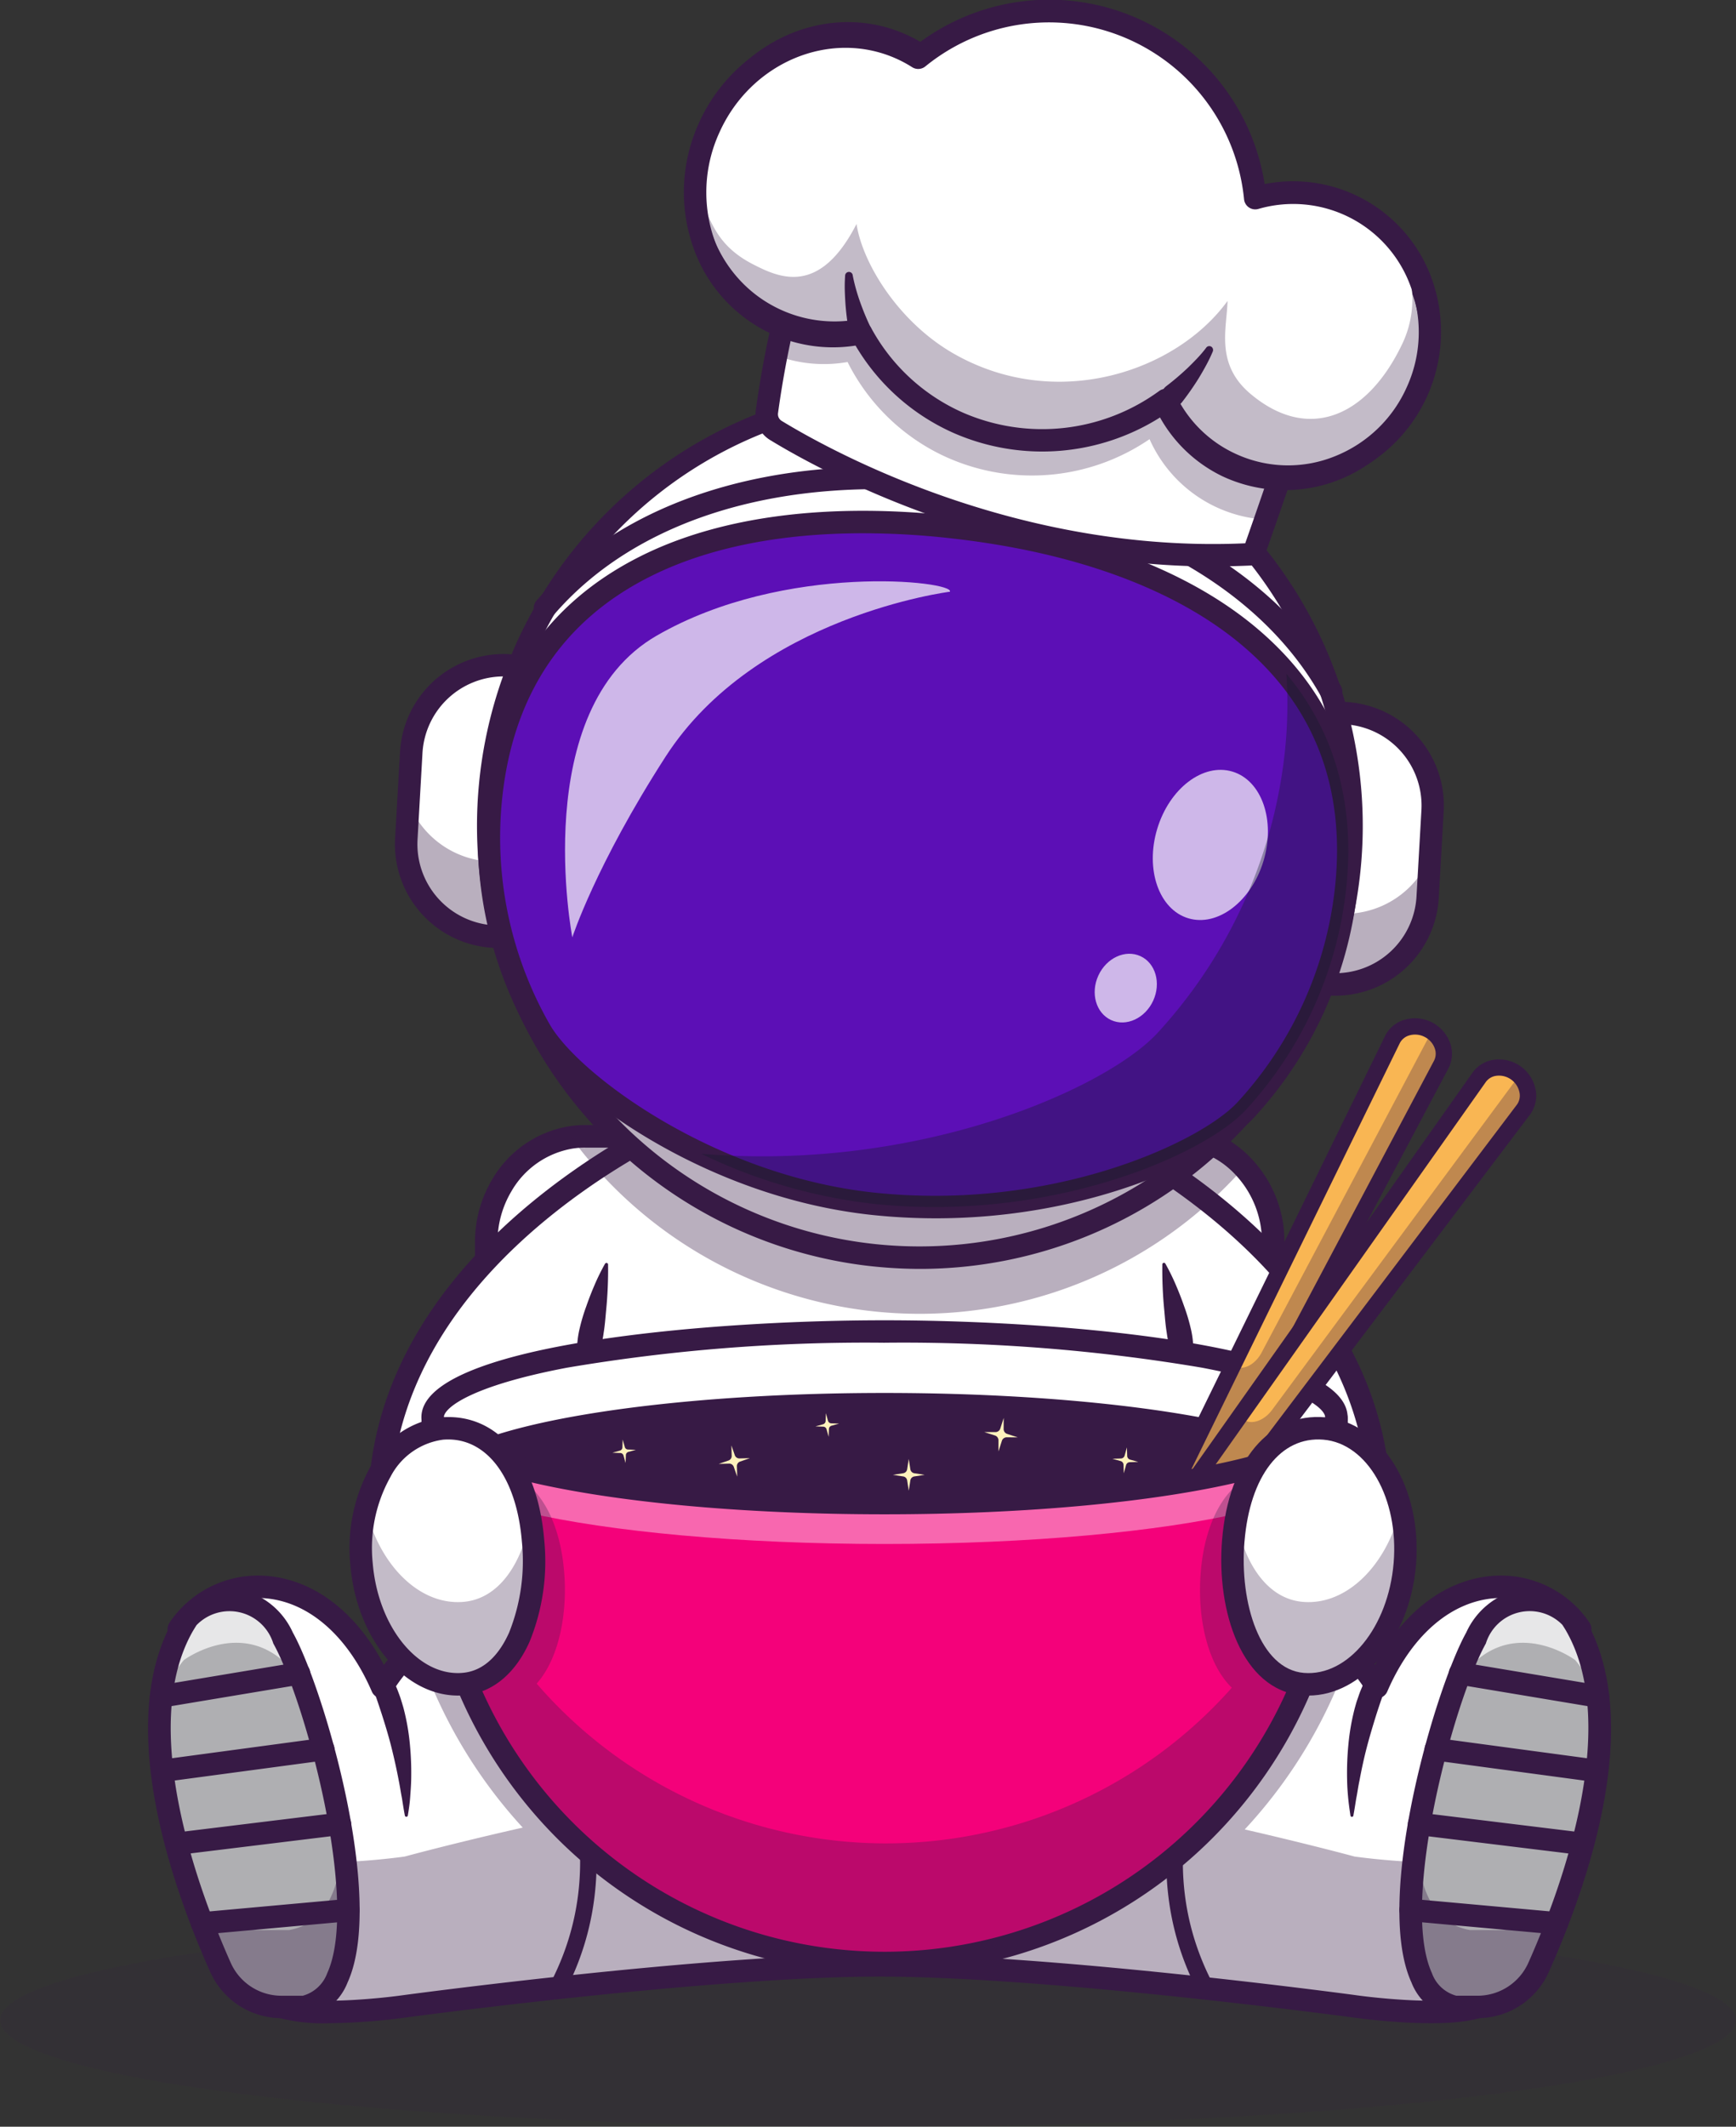 <svg xmlns="http://www.w3.org/2000/svg" width="130.922" height="160.332" viewBox="0 0 130.922 160.332">
  <rect x="0" y="0" width="130.922" height="160.332" fill="#333333" stroke="none"/>
  <g id="astraunet_2" data-name="astraunet 2" transform="translate(-750.6 -534.865)">
    <g id="Group_184" data-name="Group 184" transform="translate(750.6 679.144)" opacity="0.11">
      <ellipse id="Ellipse_19" data-name="Ellipse 19" cx="65.461" cy="8.027" rx="65.461" ry="8.027" transform="translate(0)" fill="#371a45"/>
    </g>
    <g id="Group_287" data-name="Group 287" transform="translate(761.763 534.865)">
      <g id="Group_185" data-name="Group 185" transform="translate(24.663 84.817)">
        <path id="Path_293" data-name="Path 293" d="M1509.947,2177.79v25.154a8.353,8.353,0,0,1-.671,3.291,7.479,7.479,0,0,1-6.785,4.694h-44.435a7.315,7.315,0,0,1-6.12-3.442,8.353,8.353,0,0,1-1.336-4.548v-25.154a8.317,8.317,0,0,1,1.158-4.254,7.47,7.47,0,0,1,5.229-3.646,7.219,7.219,0,0,1,1.069-.084h44.435a7.008,7.008,0,0,1,1.053.079,7.3,7.3,0,0,1,4.2,2.253A8.271,8.271,0,0,1,1509.947,2177.79Z" transform="translate(-1449.751 -2168.957)" fill="#fff"/>
        <path id="Path_294" data-name="Path 294" d="M1487.14,2196.516H1442.7a8.194,8.194,0,0,1-6.832-3.825,9.154,9.154,0,0,1-1.472-5.009v-25.155a9.191,9.191,0,0,1,1.273-4.684,8.269,8.269,0,0,1,5.826-4.05,7.581,7.581,0,0,1,1.2-.094h44.441a7.928,7.928,0,0,1,5.873,2.6,9.061,9.061,0,0,1,2.431,6.229v25.154a9.106,9.106,0,0,1-.739,3.626A8.323,8.323,0,0,1,1487.14,2196.516ZM1442.7,2155.4a6.13,6.13,0,0,0-.938.073,6.6,6.6,0,0,0-4.632,3.243,7.483,7.483,0,0,0-1.037,3.825v25.154a7.471,7.471,0,0,0,1.2,4.087,6.493,6.493,0,0,0,5.412,3.055h44.43a6.639,6.639,0,0,0,6.01-4.181,7.494,7.494,0,0,0,.6-2.96v-25.154a7.375,7.375,0,0,0-1.975-5.072,6.392,6.392,0,0,0-3.709-2,6.109,6.109,0,0,0-.927-.068H1442.7Z" transform="translate(-1434.4 -2153.7)" fill="#371a45"/>
      </g>
      <g id="Group_214" data-name="Group 214" transform="translate(0 118.78)">
        <g id="Group_186" data-name="Group 186" transform="translate(2.323 0.843)">
          <path id="Path_295" data-name="Path 295" d="M1113.694,2821.212s-5.842,27.874-7.749,28.492c-2.724.885-9.279-.047-9.279-.047s-13.759-1.865-26-2.693c-3.521-.241-6.916-.393-9.819-.393-2.74,0-5.915.136-9.221.351-12.391.812-26.6,2.735-26.6,2.735s-6.555.933-9.279.047c-1.907-.618-7.749-28.492-7.749-28.492,3.474-5.025,11.506-4.5,15.336,4.375a14.382,14.382,0,0,1,2.609-3.1,13,13,0,0,1,4.254-2.525,14.166,14.166,0,0,1,1.373-.424c6.324-1.656,12.093,1.153,16.153,4.218.372.278.723.561,1.064.838.031.031.068.052.1.084.267.22.529.445.776.666a17.33,17.33,0,0,0,4.045,2.651c.21.094.419.189.634.278a16.766,16.766,0,0,0,6.5,1.32,16.951,16.951,0,0,0,11.181-4.249c3.432-3.018,8.739-6.5,14.812-6.287a15.147,15.147,0,0,1,4.663.906,13,13,0,0,1,4.826,3.065,14.886,14.886,0,0,1,2.038,2.562C1102.188,2816.717,1110.215,2816.182,1113.694,2821.212Z" transform="translate(-1008 -2818.022)" fill="#fff"/>
        </g>
        <g id="Group_187" data-name="Group 187" transform="translate(46.313 29.664)" opacity="0.35">
          <path id="Path_296" data-name="Path 296" d="M1848.5,3368.1c-.3.016-.6.037-.9.058C1847.9,3368.137,1848.2,3368.121,1848.5,3368.1Z" transform="translate(-1847.6 -3368.1)" fill="#371a45"/>
        </g>
        <g id="Group_188" data-name="Group 188" transform="translate(47.853 29.554)" opacity="0.35">
          <path id="Path_297" data-name="Path 297" d="M1878.331,3366c-.44.021-.885.047-1.331.068C1877.445,3366.047,1877.891,3366.026,1878.331,3366Z" transform="translate(-1877 -3366)" fill="#371a45"/>
        </g>
        <g id="Group_189" data-name="Group 189" transform="translate(47.209 29.627)" opacity="0.35">
          <path id="Path_298" data-name="Path 298" d="M1865.344,3367.4c-.215.011-.43.026-.644.037C1864.915,3367.426,1865.13,3367.411,1865.344,3367.4Z" transform="translate(-1864.7 -3367.4)" fill="#371a45"/>
        </g>
        <g id="Group_190" data-name="Group 190" transform="translate(2.323 1.859)" opacity="0.35">
          <path id="Path_299" data-name="Path 299" d="M1113.694,2839.589s-5.842,27.874-7.744,28.492c-2.725.891-9.284-.042-9.284-.042s-16.735-2.264-29.718-2.913c-.078-.005-.162-.011-.241-.011-2.08-.1-4.06-.162-5.858-.162-.608,0-1.242.005-1.891.021-.435.005-.875.021-1.325.031-.9.026-1.823.068-2.766.11s-1.9.1-2.871.163c-.12.01-.241.016-.367.021-12.391.812-26.6,2.735-26.6,2.735s-6.555.933-9.279.042c-1.9-.618-7.749-28.492-7.749-28.492a7.488,7.488,0,0,1,2.049-2.017c1.87,8.168,4.532,18.841,5.7,19.223,2.724.885,9.279-.047,9.279-.047s3.667-1,8.907-2.185a37.033,37.033,0,0,1-7.985-13.7,13.005,13.005,0,0,1,4.254-2.525,14.224,14.224,0,0,1,1.373-.424c6.324-1.656,12.092,1.153,16.153,4.218.372.278.723.561,1.064.838.031.031.068.052.1.084.267.22.529.445.775.665a17.326,17.326,0,0,0,4.045,2.651c.21.094.419.188.634.277a16.767,16.767,0,0,0,6.5,1.321,16.952,16.952,0,0,0,11.181-4.249c3.432-3.018,8.739-6.5,14.812-6.287a15.147,15.147,0,0,1,4.663.906,13.007,13.007,0,0,1,4.825,3.065,36.994,36.994,0,0,1-7.943,13.3c4.9,1.126,8.283,2.043,8.283,2.043s6.555.933,9.284.047c1.168-.382,3.825-11.05,5.7-19.223A7.867,7.867,0,0,1,1113.694,2839.589Z" transform="translate(-1008 -2837.416)" fill="#371a45"/>
        </g>
        <g id="Group_191" data-name="Group 191" transform="translate(51.95 29.413)" opacity="0.35">
          <path id="Path_300" data-name="Path 300" d="M1955.2,3363.331c.451-.016.891-.026,1.326-.031C1956.091,3363.305,1955.651,3363.321,1955.2,3363.331Z" transform="translate(-1955.2 -3363.3)" fill="#371a45"/>
        </g>
        <g id="Group_192" data-name="Group 192" transform="translate(53.276 29.392)" opacity="0.35">
          <path id="Path_301" data-name="Path 301" d="M1988.249,3363.057c-2.08-.1-4.066-.157-5.858-.157-.608,0-1.242.005-1.891.021.65-.016,1.284-.021,1.891-.021C1984.188,3362.9,1986.169,3362.958,1988.249,3363.057Z" transform="translate(-1980.5 -3362.9)" fill="#371a45"/>
        </g>
        <g id="Group_193" data-name="Group 193" transform="translate(1.472)">
          <path id="Path_302" data-name="Path 302" d="M1003.865,2835.676a13.108,13.108,0,0,1-3.778-.424c-.692-.226-1.64-.535-5.145-15.084-1.682-6.979-3.149-13.968-3.165-14.036a.852.852,0,0,1,.131-.655,8.044,8.044,0,0,1,7.487-3.51c3.505.346,6.607,2.761,8.682,6.691a14.034,14.034,0,0,1,6.434-4.747c5.156-1.865,10.8-.99,16.336,2.531a.847.847,0,1,1-.906,1.43c-5.145-3.274-10.143-4.071-14.848-2.368a12.59,12.59,0,0,0-6.434,5.281.846.846,0,0,1-1.493-.115c-1.787-4.139-4.679-6.7-7.932-7.021a6.349,6.349,0,0,0-5.716,2.5c2.635,12.553,6.01,26.061,7.215,27.528,2.148.624,7.047.131,8.781-.115.236-.032,23.011-3.1,35.942-3.1s35.706,3.065,35.932,3.1c1.745.246,6.638.739,8.786.115,1.205-1.467,4.579-14.974,7.22-27.528a6.349,6.349,0,0,0-5.716-2.5c-3.254.325-6.146,2.881-7.932,7.021a.851.851,0,0,1-.713.508.842.842,0,0,1-.781-.393,12.59,12.59,0,0,0-6.434-5.281c-4.747-1.718-9.787-.9-14.979,2.447a.845.845,0,1,1-.917-1.42c5.575-3.594,11.27-4.5,16.473-2.62a14.007,14.007,0,0,1,6.434,4.747c2.07-3.93,5.177-6.345,8.682-6.691a8.054,8.054,0,0,1,7.487,3.51.852.852,0,0,1,.131.655c-.016.068-1.483,7.063-3.165,14.036-3.505,14.55-4.453,14.859-5.145,15.084-2.882.938-9.389.026-9.661-.011-.22-.031-22.886-3.081-35.7-3.081s-35.481,3.049-35.706,3.081A47.31,47.31,0,0,1,1003.865,2835.676Z" transform="translate(-991.759 -2801.925)" fill="#371a45"/>
        </g>
        <g id="Group_202" data-name="Group 202" transform="translate(94.37 0.995)">
          <g id="Group_194" data-name="Group 194" transform="translate(0.848 0.851)">
            <path id="Path_303" data-name="Path 303" d="M2784.384,2867.845h1.692a5.038,5.038,0,0,0,4.6-2.981c2.536-5.674,7.157-18.149,2.829-25.762-.125-.22-.262-.435-.4-.639,0,0-4.155-3.778-7.141,1.566C2783.173,2845.022,2777.316,2866.383,2784.384,2867.845Z" transform="translate(-2781.027 -2837.166)" fill="#afafb2"/>
          </g>
          <g id="Group_195" data-name="Group 195" transform="translate(4.253 0.846)" opacity="0.7">
            <path id="Path_304" data-name="Path 304" d="M2846,2843.492c.073-.121.152-.23.22-.335,3.673-5.349,8.781-1.566,8.781-1.566.173.2.34.419.5.639a11.131,11.131,0,0,1,1.242,2.321,14.126,14.126,0,0,0-1.666-5.549c-.126-.22-.262-.435-.4-.639,0,0-4.155-3.778-7.141,1.567A25.28,25.28,0,0,0,2846,2843.492Z" transform="translate(-2846 -2837.066)" fill="#fff"/>
          </g>
          <g id="Group_196" data-name="Group 196" transform="translate(3.734 5.535)">
            <path id="Path_305" data-name="Path 305" d="M2847.333,2930a1.371,1.371,0,0,1-.141-.01l-10.39-1.734a.847.847,0,1,1,.278-1.671l10.39,1.734a.846.846,0,0,1-.136,1.682Z" transform="translate(-2836.095 -2926.57)" fill="#371a45"/>
          </g>
          <g id="Group_197" data-name="Group 197" transform="translate(1.904 11.251)">
            <path id="Path_306" data-name="Path 306" d="M2814.174,3038.983a.867.867,0,0,1-.115-.005l-12.15-1.635a.848.848,0,1,1,.225-1.682l12.15,1.635a.847.847,0,0,1-.11,1.687Z" transform="translate(-2801.174 -3035.653)" fill="#371a45"/>
          </g>
          <g id="Group_198" data-name="Group 198" transform="translate(0.652 16.875)">
            <path id="Path_307" data-name="Path 307" d="M2790.459,3146.2a.717.717,0,0,1-.1-.005l-12.333-1.509a.847.847,0,1,1,.2-1.682l12.333,1.509a.847.847,0,0,1-.1,1.687Z" transform="translate(-2777.275 -3142.994)" fill="#371a45"/>
          </g>
          <g id="Group_199" data-name="Group 199" transform="translate(0 23.383)">
            <path id="Path_308" data-name="Path 308" d="M2776.709,3269.9a.384.384,0,0,1-.078-.005l-11.029-1a.844.844,0,1,1,.152-1.682l11.029,1a.845.845,0,0,1-.073,1.687Z" transform="translate(-2764.833 -3267.218)" fill="#371a45"/>
          </g>
          <g id="Group_200" data-name="Group 200" transform="translate(0.846 18.725)" opacity="0.35">
            <path id="Path_309" data-name="Path 309" d="M2784.338,3191.105h1.692a5.038,5.038,0,0,0,4.6-2.981c.655-1.472,1.451-3.4,2.2-5.575a6.2,6.2,0,0,1-5.35,2.756h-2.017c-2.871-.5-3.956-3.317-4-7.005C2780.492,3184.53,2780.76,3190.367,2784.338,3191.105Z" transform="translate(-2780.979 -3178.3)" fill="#371a45"/>
          </g>
          <g id="Group_201" data-name="Group 201" transform="translate(0.004)">
            <path id="Path_310" data-name="Path 310" d="M2770.8,2853.292h-1.692a.962.962,0,0,1-.173-.016,4.348,4.348,0,0,1-3.117-2.672c-2.9-6.34,1.839-22.283,4.129-26.385a5.746,5.746,0,0,1,3.966-3.243,5.919,5.919,0,0,1,4.485,1.462.806.806,0,0,1,.126.141,8.146,8.146,0,0,1,.445.708c4.412,7.76.147,19.946-2.793,26.522A5.889,5.889,0,0,1,2770.8,2853.292Zm-1.6-1.692h1.6a4.2,4.2,0,0,0,3.83-2.478c2.258-5.062,7.063-17.62,2.866-25-.094-.168-.2-.33-.3-.487a3.46,3.46,0,0,0-5.769,1.409c-2.389,4.281-6.523,19.48-4.066,24.856A2.705,2.705,0,0,0,2769.2,2851.6Z" transform="translate(-2764.907 -2820.918)" fill="#371a45"/>
          </g>
        </g>
        <g id="Group_211" data-name="Group 211" transform="translate(0 0.995)">
          <g id="Group_203" data-name="Group 203" transform="translate(0.86 0.851)">
            <path id="Path_311" data-name="Path 311" d="M990.983,2867.845H989.29a5.038,5.038,0,0,1-4.6-2.981c-2.536-5.674-7.157-18.149-2.829-25.762.126-.22.262-.435.4-.639,0,0,4.155-3.778,7.141,1.566C992.2,2845.022,998.05,2866.383,990.983,2867.845Z" transform="translate(-980.084 -2837.166)" fill="#afafb2"/>
          </g>
          <g id="Group_204" data-name="Group 204" transform="translate(0.971 0.846)" opacity="0.7">
            <path id="Path_312" data-name="Path 312" d="M992.941,2843.492c-.073-.121-.152-.23-.22-.335-3.673-5.349-8.781-1.566-8.781-1.566-.173.2-.341.419-.5.639a11.142,11.142,0,0,0-1.242,2.321,14.124,14.124,0,0,1,1.666-5.549c.126-.22.262-.435.4-.639,0,0,4.155-3.778,7.141,1.567A25.275,25.275,0,0,1,992.941,2843.492Z" transform="translate(-982.2 -2837.066)" fill="#fff"/>
          </g>
          <g id="Group_205" data-name="Group 205" transform="translate(0.147 5.535)">
            <path id="Path_313" data-name="Path 313" d="M967.315,2930a.846.846,0,0,1-.136-1.682l10.39-1.734a.847.847,0,1,1,.278,1.671l-10.39,1.734A.657.657,0,0,1,967.315,2930Z" transform="translate(-966.47 -2926.57)" fill="#371a45"/>
          </g>
          <g id="Group_206" data-name="Group 206" transform="translate(0.214 11.251)">
            <path id="Path_314" data-name="Path 314" d="M968.6,3038.981a.847.847,0,0,1-.11-1.687l12.15-1.635a.848.848,0,1,1,.225,1.682l-12.155,1.629A.764.764,0,0,1,968.6,3038.981Z" transform="translate(-967.751 -3035.652)" fill="#371a45"/>
          </g>
          <g id="Group_207" data-name="Group 207" transform="translate(1.284 16.874)">
            <path id="Path_315" data-name="Path 315" d="M989.02,3146.178a.847.847,0,0,1-.1-1.687l12.333-1.509a.847.847,0,1,1,.2,1.682l-12.334,1.509C989.088,3146.173,989.057,3146.178,989.02,3146.178Z" transform="translate(-988.175 -3142.975)" fill="#371a45"/>
          </g>
          <g id="Group_208" data-name="Group 208" transform="translate(3.241 23.384)">
            <path id="Path_316" data-name="Path 316" d="M1026.38,3269.919a.845.845,0,0,1-.079-1.687l11.029-1a.844.844,0,0,1,.152,1.682l-11.029,1A.352.352,0,0,1,1026.38,3269.919Z" transform="translate(-1025.533 -3267.233)" fill="#371a45"/>
          </g>
          <g id="Group_209" data-name="Group 209" transform="translate(3.271 18.724)" opacity="0.35">
            <path id="Path_317" data-name="Path 317" d="M1034.588,3191.105H1032.9a5.038,5.038,0,0,1-4.6-2.981c-.655-1.472-1.451-3.4-2.2-5.575a6.2,6.2,0,0,0,5.349,2.756h2.017c2.871-.5,3.956-3.317,4-7.005C1038.433,3184.53,1038.166,3190.367,1034.588,3191.105Z" transform="translate(-1026.1 -3178.3)" fill="#371a45"/>
          </g>
          <g id="Group_210" data-name="Group 210">
            <path id="Path_318" data-name="Path 318" d="M975.428,2853.294h-1.692a5.9,5.9,0,0,1-5.376-3.484c-2.934-6.575-7.2-18.762-2.793-26.522.136-.241.288-.482.445-.707a.807.807,0,0,1,.126-.142,5.941,5.941,0,0,1,4.485-1.462,5.742,5.742,0,0,1,3.966,3.243c2.29,4.1,7.026,20.046,4.129,26.385a4.348,4.348,0,0,1-3.117,2.672A.963.963,0,0,1,975.428,2853.294Zm-8.084-29.655c-.1.157-.2.32-.3.487-4.2,7.377.608,19.941,2.866,25a4.187,4.187,0,0,0,3.83,2.478h1.6a2.742,2.742,0,0,0,1.844-1.7c2.457-5.376-1.671-20.57-4.066-24.856a3.46,3.46,0,0,0-5.774-1.4Z" transform="translate(-963.669 -2820.921)" fill="#371a45"/>
          </g>
        </g>
        <g id="Group_212" data-name="Group 212" transform="translate(24.941 1.801)">
          <path id="Path_319" data-name="Path 319" d="M1445.631,2866.227a.594.594,0,0,1-.293-.073.638.638,0,0,1-.267-.859c2.992-5.711,3.034-12.135.131-19.087a35.55,35.55,0,0,0-5.344-8.854.635.635,0,1,1,.953-.838,36.314,36.314,0,0,1,5.548,9.169c3.028,7.225,2.971,14.215-.162,20.2A.628.628,0,0,1,1445.631,2866.227Z" transform="translate(-1439.7 -2836.299)" fill="#371a45"/>
        </g>
        <g id="Group_213" data-name="Group 213" transform="translate(76.797 1.806)">
          <path id="Path_320" data-name="Path 320" d="M2432.389,2866.322a.629.629,0,0,1-.561-.341c-3.133-5.989-3.191-12.973-.163-20.2a36.077,36.077,0,0,1,5.549-9.169.635.635,0,0,1,.954.838,35.649,35.649,0,0,0-5.344,8.854c-2.9,6.953-2.855,13.376.131,19.087a.64.64,0,0,1-.267.859A.687.687,0,0,1,2432.389,2866.322Z" transform="translate(-2429.436 -2836.4)" fill="#371a45"/>
        </g>
      </g>
      <g id="Group_215" data-name="Group 215" transform="translate(17.454 80.081)">
        <path id="Path_321" data-name="Path 321" d="M1372.231,2096.932H1296.8c0-7.346,3.317-13.623,8.058-18.694a46.191,46.191,0,0,1,8.294-6.911c1.336-.885,2.7-1.7,4.061-2.442,6.707-3.657,13.423-5.585,17.306-5.585s10.6,1.928,17.3,5.585a53.946,53.946,0,0,1,7.571,4.978,43.117,43.117,0,0,1,4.815,4.411C1368.936,2083.335,1372.231,2089.6,1372.231,2096.932Z" transform="translate(-1296.8 -2063.3)" fill="#fff"/>
      </g>
      <g id="Group_216" data-name="Group 216" transform="translate(16.605 79.237)">
        <path id="Path_322" data-name="Path 322" d="M1356.88,2082.524h-75.431a.849.849,0,0,1-.849-.849c0-12.087,8.456-20.544,15.545-25.505,8.414-5.889,17.95-8.97,23.017-8.97s14.6,3.081,23.017,8.97c7.094,4.962,15.545,13.418,15.545,25.505A.844.844,0,0,1,1356.88,2082.524Zm-74.572-1.692h73.713c-.388-10.914-8.215-18.657-14.812-23.273-8.043-5.627-17.364-8.666-22.047-8.666s-14,3.039-22.047,8.666C1290.523,2062.169,1282.7,2069.918,1282.308,2080.832Z" transform="translate(-1280.6 -2047.2)" fill="#371a45"/>
      </g>
      <g id="Group_217" data-name="Group 217" transform="translate(88.505 113.978)">
        <path id="Path_323" data-name="Path 323" d="M2653.512,2711.885a.261.261,0,0,1-.063-.005.62.62,0,0,1-.555-.639c0-.11,0-.22.01-.33v-.031a.619.619,0,0,1,1.231-.073,1.9,1.9,0,0,1,.016.241,2.265,2.265,0,0,1-.026.32A.623.623,0,0,1,2653.512,2711.885Z" transform="translate(-2652.894 -2710.275)" fill="#371a45"/>
      </g>
      <g id="Group_218" data-name="Group 218" transform="translate(21.467 100.383)">
        <path id="Path_324" data-name="Path 324" d="M1441.554,2457.271v.084c-.094,1.457-2.724,2.793-7.089,3.867-6.23-1.535-16-2.52-26.988-2.52s-20.764.99-26.993,2.52c-4.359-1.069-6.989-2.41-7.084-3.867v-.084c0-3.573,15.257-6.471,34.082-6.471S1441.554,2453.7,1441.554,2457.271Z" transform="translate(-1373.4 -2450.8)" fill="#fff" stroke="#371a45" stroke-linecap="round" stroke-linejoin="round"/>
      </g>
      <g id="Group_219" data-name="Group 219" transform="translate(21.467 100.383)">
        <path id="Path_325" data-name="Path 325" d="M1441.554,2457.271v.084c-.042.618-.54,1.216-1.436,1.781-.241.152-.513.3-.807.45a24.353,24.353,0,0,1-4.841,1.635c-6.23-1.535-16-2.52-26.988-2.52s-20.759.985-26.993,2.52a24.354,24.354,0,0,1-4.841-1.635,8.716,8.716,0,0,1-.807-.45c-.9-.566-1.394-1.163-1.436-1.781a.478.478,0,0,1-.005-.084c0-3.573,15.257-6.471,34.082-6.471S1441.554,2453.7,1441.554,2457.271Z" transform="translate(-1373.4 -2450.8)" fill="#fff"/>
      </g>
      <g id="Group_220" data-name="Group 220" transform="translate(23.71 105.015)">
        <path id="Path_326" data-name="Path 326" d="M1479.864,2543.354a24.367,24.367,0,0,1-4.841,1.635c-6.229-1.535-16-2.52-26.988-2.52s-20.759.985-26.993,2.52a24.366,24.366,0,0,1-4.841-1.635c4.9-2.431,17.311-4.155,31.834-4.155S1474.96,2540.923,1479.864,2543.354Z" transform="translate(-1416.2 -2539.2)" fill="#371a45"/>
      </g>
      <g id="Group_221" data-name="Group 221" transform="translate(20.619 99.535)">
        <path id="Path_327" data-name="Path 327" d="M1365.132,2446.714a.832.832,0,0,1-.2-.026c-5.077-1.247-7.6-2.761-7.728-4.632a1.179,1.179,0,0,1-.005-.141c0-5.365,20.889-7.314,34.926-7.314s34.926,1.949,34.926,7.314c0,.052,0,.1-.005.157-.12,1.849-2.651,3.364-7.728,4.611a.873.873,0,0,1-.4,0c-6.45-1.587-16.211-2.494-26.789-2.494s-20.339.912-26.789,2.494A.69.69,0,0,1,1365.132,2446.714Zm26.993-10.421a134.727,134.727,0,0,0-23.939,1.881c-7.351,1.394-9.295,3.06-9.295,3.741v.026c.01.157.272,1.556,6.24,3.049,6.575-1.587,16.394-2.494,26.993-2.494s20.413.906,26.988,2.494c5.968-1.493,6.235-2.892,6.245-3.049v-.026c0-.686-1.944-2.347-9.295-3.741A135.212,135.212,0,0,0,1392.126,2436.292Z" transform="translate(-1357.2 -2434.6)" fill="#371a45"/>
      </g>
      <g id="Group_222" data-name="Group 222" transform="translate(28.83 108.284)">
        <path id="Path_328" data-name="Path 328" d="M1567.271,2604.031a.089.089,0,0,1,0,.173c-6.24,1.483-15.854,2.437-26.632,2.437s-20.4-.954-26.647-2.437a.086.086,0,0,1,0-.167c6.245-1.483,15.86-2.437,26.647-2.437S1561.031,2602.548,1567.271,2604.031Z" transform="translate(-1513.925 -2601.6)" fill="#371a45"/>
      </g>
      <g id="Group_223" data-name="Group 223" transform="translate(27.98 107.43)">
        <path id="Path_329" data-name="Path 329" d="M1525.265,2592.038c-10.484,0-20.271-.9-26.847-2.463a.931.931,0,0,1,0-1.813c6.575-1.561,16.357-2.463,26.847-2.463s20.255.9,26.826,2.458h0a.938.938,0,0,1,0,1.823C1545.52,2591.142,1535.743,2592.038,1525.265,2592.038Zm-22.812-3.369a156.006,156.006,0,0,0,45.619,0,155.984,155.984,0,0,0-45.619,0Z" transform="translate(-1497.7 -2585.3)" fill="#371a45"/>
      </g>
      <g id="Group_225" data-name="Group 225" transform="translate(72.705 77.386)">
        <g id="Group_224" data-name="Group 224">
          <path id="Path_330" data-name="Path 330" d="M2351.911,2057.759h0c-.618-.314-.77-1.31-.32-2.227q10.445-21.338,20.884-42.68a1.981,1.981,0,0,1,2.7-.749h0a1.979,1.979,0,0,1,.98,2.625l-22.257,41.983C2353.42,2057.613,2352.529,2058.074,2351.911,2057.759Z" transform="translate(-2351.331 -2011.86)" fill="#f9b653"/>
        </g>
      </g>
      <g id="Group_227" data-name="Group 227" transform="translate(72.705 77.781)" opacity="0.3">
        <g id="Group_226" data-name="Group 226">
          <path id="Path_331" data-name="Path 331" d="M2376.348,2021.071a1.7,1.7,0,0,1-.194.8q-11.128,20.992-22.251,41.983c-.482.9-1.373,1.368-1.991,1.053a1.667,1.667,0,0,1-.319-2.227q4.44-9.069,8.875-18.144a.942.942,0,0,0,.152.1c.624.314,1.514-.147,1.991-1.053q6.405-12.088,12.815-24.18A2.053,2.053,0,0,1,2376.348,2021.071Z" transform="translate(-2351.331 -2019.4)" fill="#371a45"/>
        </g>
      </g>
      <g id="Group_229" data-name="Group 229" transform="translate(72.085 76.764)">
        <g id="Group_228" data-name="Group 228">
          <path id="Path_332" data-name="Path 332" d="M2341.122,2047.222a1.526,1.526,0,0,1-.708-.168h0a2.236,2.236,0,0,1-.592-3.049l20.884-42.68a2.376,2.376,0,0,1,1.4-1.2,2.812,2.812,0,0,1,3.526,1.8,2.377,2.377,0,0,1-.147,1.839l-22.257,41.983A2.531,2.531,0,0,1,2341.122,2047.222Zm-.147-1.263c.241.121.812-.126,1.168-.791l22.257-41.983a1.156,1.156,0,0,0,.063-.891,1.542,1.542,0,0,0-.781-.9,1.563,1.563,0,0,0-1.184-.1,1.165,1.165,0,0,0-.681.571l-20.884,42.68c-.335.681-.2,1.294.042,1.415Z" transform="translate(-2339.497 -1999.989)" fill="#371a45"/>
        </g>
      </g>
      <g id="Group_231" data-name="Group 231" transform="translate(72.533 80.48)">
        <g id="Group_230" data-name="Group 230">
          <path id="Path_333" data-name="Path 333" d="M2348.457,2112.719h0c-.561-.408-.55-1.415.042-2.253q13.707-19.4,27.418-38.8a1.976,1.976,0,0,1,2.782-.309h0a1.977,1.977,0,0,1,.55,2.745q-14.327,18.948-28.659,37.9C2349.971,2112.814,2349.018,2113.128,2348.457,2112.719Z" transform="translate(-2348.046 -2070.926)" fill="#f9b653"/>
        </g>
      </g>
      <g id="Group_233" data-name="Group 233" transform="translate(72.538 81.081)" opacity="0.3">
        <g id="Group_232" data-name="Group 232">
          <path id="Path_334" data-name="Path 334" d="M2379.69,2083.925a1.718,1.718,0,0,1-.341,1.048q-14.327,18.948-28.659,37.9c-.618.817-1.572,1.132-2.133.723a1.662,1.662,0,0,1,.042-2.248q4.7-6.641,9.394-13.287a.828.828,0,0,0,.262.293c.566.4,1.52.079,2.127-.744q9.313-12.606,18.631-25.207A2.123,2.123,0,0,1,2379.69,2083.925Z" transform="translate(-2348.146 -2082.4)" fill="#371a45"/>
        </g>
      </g>
      <g id="Group_235" data-name="Group 235" transform="translate(71.912 79.864)">
        <g id="Group_234" data-name="Group 234">
          <path id="Path_335" data-name="Path 335" d="M2337.8,2102.365a1.571,1.571,0,0,1-.948-.3h0a2.24,2.24,0,0,1-.1-3.107l27.418-38.8a2.383,2.383,0,0,1,1.572-.964,2.816,2.816,0,0,1,3.2,2.337,2.388,2.388,0,0,1-.44,1.792l-28.659,37.9A2.653,2.653,0,0,1,2337.8,2102.365Zm-.22-1.294c.246.178.859-.042,1.278-.6l28.659-37.9a1.154,1.154,0,0,0,.2-.87,1.575,1.575,0,0,0-1.776-1.3,1.158,1.158,0,0,0-.765.456l-27.418,38.8c-.435.623-.4,1.247-.183,1.4Z" transform="translate(-2336.191 -2059.158)" fill="#371a45"/>
        </g>
      </g>
      <g id="Group_236" data-name="Group 236" transform="translate(21.467 106.938)">
        <path id="Path_336" data-name="Path 336" d="M1441.554,2575.9v6.963c0,.23,0,.466-.005.7,0,.126-.005.252-.01.377a34.078,34.078,0,0,1-68.123,0c-.005-.125-.005-.251-.01-.377-.005-.23-.005-.466-.005-.7V2575.9c.094,1.457,2.724,2.792,7.084,3.867,6.23,1.535,16.006,2.52,26.993,2.52s20.758-.99,26.988-2.52C1438.824,2578.692,1441.454,2577.356,1441.554,2575.9Z" transform="translate(-1373.4 -2575.9)" fill="#f4017a"/>
      </g>
      <g id="Group_237" data-name="Group 237" transform="translate(21.473 107.399)" opacity="0.4">
        <path id="Path_337" data-name="Path 337" d="M1441.649,2584.7v2.976c-.094,1.373-2.724,2.636-7.083,3.647-6.23,1.446-16,2.378-26.988,2.378s-20.759-.933-26.993-2.378c-4.359-1.011-6.989-2.274-7.084-3.647V2584.7c.094,1.373,2.724,2.635,7.084,3.647,6.235,1.446,16.006,2.379,26.993,2.379s20.758-.933,26.988-2.379C1438.919,2587.335,1441.549,2586.073,1441.649,2584.7Z" transform="translate(-1373.5 -2584.7)" fill="#fff"/>
      </g>
      <g id="Group_238" data-name="Group 238" transform="translate(22.238 110.749)" opacity="0.3">
        <path id="Path_338" data-name="Path 338" d="M1454.939,2650.519v4.029c0,.215,0,.429-.005.639,0,.115-.005.23-.01.346a29.471,29.471,0,0,1-2.159,10.159c-4.789,11.8-16.976,20.187-31.248,20.187-14.162,0-26.26-8.257-31.127-19.909a29.53,29.53,0,0,1-2.274-10.437c-.005-.115-.005-.23-.01-.346-.005-.21-.005-.425-.005-.639v-4.59c.094-.089.194-.168.293-.246a4.825,4.825,0,0,1,2.588-1.042c3.468-.288,5.858,2.855,6.261,7.718.278,3.343-.456,6.623-2.07,8.441a34.839,34.839,0,0,0,52.425.309c-1.8-1.739-2.635-5.2-2.342-8.724.4-4.862,2.793-8.006,6.261-7.718a5,5,0,0,1,3.06,1.451h0A4.829,4.829,0,0,1,1454.939,2650.519Z" transform="translate(-1388.1 -2648.651)" fill="#371a45"/>
      </g>
      <g id="Group_239" data-name="Group 239" transform="translate(88.621 110.155)" opacity="0.3">
        <path id="Path_339" data-name="Path 339" d="M2657.356,2639.1v2.368c-.115-.131-.236-.257-.356-.372h0c.073-.487.142-.974.194-1.472A1.371,1.371,0,0,0,2657.356,2639.1Z" transform="translate(-2656.9 -2639.006)" fill="#343c47"/>
        <path id="Path_340" data-name="Path 340" d="M2655.556,2639.862a.1.1,0,0,1-.073-.031c-.115-.131-.236-.257-.351-.367a.1.1,0,0,1-.031-.073c.084-.534.142-1.016.194-1.483a.075.075,0,0,1,.01-.037,1.105,1.105,0,0,0,.152-.477.107.107,0,0,1,.1-.094.1.1,0,0,1,.094.1v2.368a.1.1,0,0,1-.063.094C2655.582,2639.857,2655.566,2639.862,2655.556,2639.862Zm-.251-.508c.052.047.1.1.152.152v-1.278C2655.415,2638.589,2655.362,2638.956,2655.3,2639.354Z" transform="translate(-2655.1 -2637.3)" fill="#371a45"/>
      </g>
      <g id="Group_240" data-name="Group 240" transform="translate(20.854 106.319)">
        <path id="Path_341" data-name="Path 341" d="M1396.39,2606.371a34.7,34.7,0,0,1-34.674-33.61c-.005-.11-.005-.231-.01-.346v-.031c-.005-.236-.005-.471-.005-.707v-6.963a.618.618,0,0,1,.6-.618.611.611,0,0,1,.634.576c.058.828,1.823,2.127,6.617,3.306,6.465,1.593,16.253,2.5,26.847,2.5s20.376-.912,26.841-2.5c4.794-1.179,6.565-2.478,6.617-3.306a.616.616,0,0,1,1.231.042v6.963c0,.236,0,.471-.005.713,0,.131-.005.257-.01.388a34.678,34.678,0,0,1-34.679,33.595Zm-33.459-39.688v4.993c0,.23,0,.456.005.686v.037c0,.11.005.22.01.33a33.459,33.459,0,0,0,66.886.005c.005-.126.005-.246.01-.367.005-.23.005-.456.005-.687v-4.993a17.909,17.909,0,0,1-6.324,2.494c-6.554,1.614-16.447,2.536-27.135,2.536s-20.58-.927-27.14-2.536A18.062,18.062,0,0,1,1362.931,2566.682Z" transform="translate(-1361.7 -2564.094)" fill="#371a45"/>
      </g>
      <g id="Group_241" data-name="Group 241" transform="translate(20.624 106.094)">
        <path id="Path_342" data-name="Path 342" d="M1392.221,2602.523a34.921,34.921,0,0,1-34.9-33.831c-.005-.11-.005-.231-.01-.351v-.032c-.005-.236-.005-.477-.005-.712v-6.963a.841.841,0,0,1,.817-.844.857.857,0,0,1,.875.791c.01.157.283,1.587,6.439,3.1,6.45,1.587,16.216,2.494,26.794,2.494s20.339-.912,26.789-2.494c6.161-1.514,6.434-2.939,6.444-3.1a.847.847,0,0,1,1.692.052v6.963c0,.236,0,.477-.005.712,0,.131-.005.262-.01.393a34.921,34.921,0,0,1-34.915,33.82Zm-33.234-39.484v4.553c0,.225,0,.451.005.681v.037c0,.11.005.22.01.325a33.231,33.231,0,0,0,66.43.005c.005-.125.005-.246.01-.367.005-.23.005-.456.005-.681v-4.558a19.944,19.944,0,0,1-6.041,2.279c-6.575,1.619-16.483,2.546-27.193,2.546s-20.617-.927-27.2-2.546A19.9,19.9,0,0,1,1358.987,2563.039Z" transform="translate(-1357.3 -2559.79)" fill="#371a45"/>
      </g>
      <g id="Group_242" data-name="Group 242" transform="translate(15.934 107.551)">
        <path id="Path_343" data-name="Path 343" d="M1283.074,2598.381c.445,5.323-1.457,10.5-5.255,10.819s-7.241-3.741-7.681-9.064,2.279-9.892,6.078-10.206S1282.628,2593.058,1283.074,2598.381Z" transform="translate(-1269.97 -2589.789)" fill="#fff"/>
        <path id="Path_344" data-name="Path 344" d="M1275.229,2607.16c-3.688,0-6.958-4.008-7.388-9.19a11.976,11.976,0,0,1,1.462-7.052,6.19,6.19,0,0,1,4.721-3.285c3.793-.314,6.528,3.044,6.989,8.561a15.3,15.3,0,0,1-1.048,7.346c-.969,2.174-2.5,3.453-4.317,3.6C1275.512,2607.155,1275.37,2607.16,1275.229,2607.16Zm-.718-19.307c-.152,0-.3.005-.461.021a5.95,5.95,0,0,0-4.537,3.17,11.672,11.672,0,0,0-1.43,6.911c.435,5.25,3.83,9.263,7.555,8.954,2.206-.183,3.458-1.986,4.118-3.463a15.015,15.015,0,0,0,1.027-7.23C1280.348,2591.07,1277.911,2587.853,1274.511,2587.853Z" transform="translate(-1267.794 -2587.613)" fill="#371a45"/>
      </g>
      <g id="Group_243" data-name="Group 243" transform="translate(16.055 107.667)" opacity="0.35">
        <path id="Path_345" data-name="Path 345" d="M1283.074,2601.31c-.445-5.318-3.06-8.76-6.858-8.446-3.154.262-5.564,3.458-6.041,7.581-.016-.131-.026-.262-.037-.393-.445-5.323,2.279-9.892,6.078-10.212s6.418,3.128,6.858,8.451A18.155,18.155,0,0,1,1283.074,2601.31Z" transform="translate(-1270.09 -2589.821)" fill="#fff"/>
      </g>
      <g id="Group_244" data-name="Group 244" transform="translate(16.056 113.712)" opacity="0.3">
        <path id="Path_346" data-name="Path 346" d="M1277.851,2718.451c-3.8.314-7.241-3.741-7.681-9.064a13.042,13.042,0,0,1,.32-4.186c1.027,4.291,4.06,7.33,7.361,7.052,2.672-.225,4.406-2.855,5.046-6.245.094.519.162,1.058.21,1.624C1283.547,2712.949,1281.65,2718.131,1277.851,2718.451Z" transform="translate(-1270.125 -2705.2)" fill="#371a45"/>
      </g>
      <g id="Group_245" data-name="Group 245" transform="translate(15.208 106.831)">
        <path id="Path_347" data-name="Path 347" d="M1262.093,2594.85c-4.066,0-7.655-4.3-8.116-9.855a12.661,12.661,0,0,1,1.561-7.482,6.873,6.873,0,0,1,5.287-3.636c4.223-.351,7.277,3.269,7.77,9.221a16.045,16.045,0,0,1-1.105,7.7c-1.085,2.426-2.829,3.856-4.92,4.029C1262.412,2594.84,1262.25,2594.85,1262.093,2594.85Zm-.739-19.307c-.126,0-.257.005-.388.016a5.249,5.249,0,0,0-3.972,2.819,10.973,10.973,0,0,0-1.331,6.476c.388,4.679,3.233,8.3,6.418,8.3.115,0,.231-.005.351-.016,1.855-.152,2.934-1.734,3.516-3.034a14.545,14.545,0,0,0,.964-6.874C1266.52,2578.508,1264.356,2575.543,1261.354,2575.543Z" transform="translate(-1253.926 -2573.853)" fill="#371a45"/>
      </g>
      <g id="Group_246" data-name="Group 246" transform="translate(81.665 107.551)">
        <path id="Path_348" data-name="Path 348" d="M2524.647,2598.381c-.445,5.323,1.457,10.5,5.255,10.819s7.241-3.741,7.681-9.064-2.279-9.892-6.078-10.206S2525.092,2593.058,2524.647,2598.381Z" transform="translate(-2524.465 -2589.789)" fill="#fff"/>
        <path id="Path_349" data-name="Path 349" d="M2528.186,2607.16q-.212,0-.424-.016c-4.05-.335-5.784-5.894-5.365-10.95h0c.461-5.517,3.2-8.875,6.99-8.561,3.856.32,6.633,4.957,6.188,10.337C2535.138,2603.152,2531.874,2607.16,2528.186,2607.16Zm-5.548-10.95c-.414,4.941,1.252,10.369,5.145,10.693,3.73.309,7.115-3.7,7.555-8.954s-2.242-9.771-5.968-10.081c-3.641-.3-6.287,2.971-6.732,8.341Z" transform="translate(-2522.335 -2587.613)" fill="#371a45"/>
      </g>
      <g id="Group_247" data-name="Group 247" transform="translate(81.783 107.667)" opacity="0.35">
        <path id="Path_350" data-name="Path 350" d="M2524.663,2601.3c.445-5.318,3.06-8.76,6.858-8.446,3.154.262,5.564,3.458,6.041,7.582.016-.131.026-.262.037-.393.445-5.323-2.279-9.892-6.078-10.211s-6.418,3.128-6.858,8.451A18.1,18.1,0,0,0,2524.663,2601.3Z" transform="translate(-2524.6 -2589.81)" fill="#fff"/>
      </g>
      <g id="Group_248" data-name="Group 248" transform="translate(81.782 113.712)" opacity="0.3">
        <path id="Path_351" data-name="Path 351" d="M2529.9,2718.451c3.8.314,7.241-3.741,7.681-9.064a13.038,13.038,0,0,0-.32-4.186c-1.027,4.291-4.061,7.33-7.361,7.052-2.672-.225-4.406-2.855-5.045-6.245-.094.519-.163,1.058-.21,1.624C2524.2,2712.949,2526.1,2718.131,2529.9,2718.451Z" transform="translate(-2524.583 -2705.2)" fill="#371a45"/>
      </g>
      <g id="Group_249" data-name="Group 249" transform="translate(80.94 106.825)">
        <path id="Path_352" data-name="Path 352" d="M2515.067,2594.743c-.157,0-.32-.005-.482-.021-4.516-.377-6.476-6.324-6.025-11.736h0c.5-5.957,3.552-9.578,7.77-9.221,4.26.356,7.33,5.344,6.853,11.123C2522.722,2590.447,2519.133,2594.743,2515.067,2594.743Zm-4.82-11.616c-.388,4.652,1.184,9.63,4.48,9.908,3.327.278,6.366-3.442,6.769-8.289s-1.975-9.017-5.3-9.295c-3.217-.267-5.538,2.745-5.947,7.676Z" transform="translate(-2508.497 -2573.74)" fill="#371a45"/>
      </g>
      <g id="Group_267" data-name="Group 267" transform="translate(18.62 28.701)">
        <g id="Group_250" data-name="Group 250" transform="translate(69.748 24.908)">
          <path id="Path_353" data-name="Path 353" d="M2653.9,1581.424h0a.663.663,0,0,1-.624-.7l1.09-19.119a.663.663,0,0,1,.7-.624h0a6.974,6.974,0,0,1,6.565,7.361l-.372,6.518A6.974,6.974,0,0,1,2653.9,1581.424Z" transform="translate(-2653.121 -1560.826)" fill="#fff"/>
          <path id="Path_354" data-name="Path 354" d="M2651.454,1578.821c-.136,0-.272-.005-.409-.01h0a.82.82,0,0,1-.77-.865l1.09-19.119a.816.816,0,0,1,.864-.765,7.132,7.132,0,0,1,6.707,7.519l-.372,6.518A7.133,7.133,0,0,1,2651.454,1578.821Zm-.393-.314a6.835,6.835,0,0,0,7.2-6.423l.372-6.518a6.829,6.829,0,0,0-6.424-7.2.488.488,0,0,0-.372.131.5.5,0,0,0-.173.351l-1.09,19.119a.521.521,0,0,0,.487.54Z" transform="translate(-2650.273 -1558.06)" fill="#371a45"/>
        </g>
        <g id="Group_251" data-name="Group 251" transform="translate(69.906 35.881)" opacity="0.35">
          <path id="Path_355" data-name="Path 355" d="M2661.438,1767.5l-.173,3.06a6.974,6.974,0,0,1-7.361,6.565.663.663,0,0,1-.624-.7l.288-5.082a.677.677,0,0,0,.582.43l.456.026A6.972,6.972,0,0,0,2661.438,1767.5Z" transform="translate(-2653.279 -1767.5)" fill="#371a45"/>
        </g>
        <g id="Group_252" data-name="Group 252" transform="translate(69.051 24.216)">
          <path id="Path_356" data-name="Path 356" d="M2638.838,1567.009c-.152,0-.3-.005-.451-.01h0a1.482,1.482,0,0,1-1.043-.5,1.508,1.508,0,0,1-.382-1.09l1.09-19.119a1.492,1.492,0,0,1,.5-1.043,1.508,1.508,0,0,1,1.09-.383,7.828,7.828,0,0,1,7.361,8.252l-.372,6.518A7.819,7.819,0,0,1,2638.838,1567.009Zm-.173-1.7a6.127,6.127,0,0,0,6.287-5.774l.372-6.518a6.138,6.138,0,0,0-5.59-6.455Z" transform="translate(-2636.96 -1544.86)" fill="#371a45"/>
        </g>
        <g id="Group_253" data-name="Group 253" transform="translate(0.693 21.293)">
          <path id="Path_357" data-name="Path 357" d="M1343.024,1491.99h0a.663.663,0,0,1,.624.7l-1.09,19.119a.663.663,0,0,1-.7.623h0a6.974,6.974,0,0,1-6.565-7.361l.372-6.518A6.974,6.974,0,0,1,1343.024,1491.99Z" transform="translate(-1335.121 -1491.826)" fill="#fff"/>
          <path id="Path_358" data-name="Path 358" d="M1339.039,1509.828h-.047a7.131,7.131,0,0,1-6.712-7.524l.372-6.518a7.132,7.132,0,0,1,7.524-6.706h0a.82.82,0,0,1,.77.865l-1.09,19.119a.789.789,0,0,1-.272.561A.8.8,0,0,1,1339.039,1509.828Zm.723-20.455a6.816,6.816,0,0,0-6.8,6.429l-.372,6.518a6.817,6.817,0,0,0,6.423,7.2.5.5,0,0,0,.372-.131.524.524,0,0,0,.173-.351l1.09-19.119a.51.51,0,0,0-.482-.54C1340.029,1489.379,1339.893,1489.373,1339.762,1489.373Z" transform="translate(-1332.268 -1489.068)" fill="#371a45"/>
        </g>
        <g id="Group_254" data-name="Group 254" transform="translate(0.85 31.795)" opacity="0.35">
          <path id="Path_359" data-name="Path 359" d="M1342.86,1693.681l-.3,5.3a.663.663,0,0,1-.7.623,6.974,6.974,0,0,1-6.565-7.361l.157-2.745a6.978,6.978,0,0,0,6.109,4.453l.7.042A.685.685,0,0,0,1342.86,1693.681Z" transform="translate(-1335.278 -1689.5)" fill="#371a45"/>
        </g>
        <g id="Group_255" data-name="Group 255" transform="translate(0 20.601)">
          <path id="Path_360" data-name="Path 360" d="M1326.51,1498h-.089a7.821,7.821,0,0,1-7.361-8.257l.372-6.518a7.821,7.821,0,0,1,8.257-7.361h0a1.518,1.518,0,0,1,1.425,1.593l-1.09,19.118a1.481,1.481,0,0,1-.5,1.043A1.537,1.537,0,0,1,1326.51,1498Zm.723-20.46a6.129,6.129,0,0,0-6.109,5.779l-.372,6.518a6.132,6.132,0,0,0,5.59,6.455l1.069-18.752Z" transform="translate(-1319.046 -1475.846)" fill="#371a45"/>
        </g>
        <g id="Group_256" data-name="Group 256" transform="translate(13.285 51.38)" opacity="0.35">
          <path id="Path_361" data-name="Path 361" d="M1623.354,2071.222a31.908,31.908,0,0,1-2.615,2.641,32.625,32.625,0,0,1-46.232-2.536c-.671-.76-1.31-1.546-1.907-2.358a7.253,7.253,0,0,1,1.069-.084h4.9c6.706-3.657,13.423-5.585,17.306-5.585s10.6,1.928,17.3,5.585h4.93a7.009,7.009,0,0,1,1.053.079A7.3,7.3,0,0,1,1623.354,2071.222Z" transform="translate(-1572.6 -2063.3)" fill="#371a45"/>
        </g>
        <g id="Group_257" data-name="Group 257" transform="translate(6.78 0.693)">
          <circle id="Ellipse_20" data-name="Ellipse 20" cx="32.631" cy="32.631" r="32.631" transform="translate(0.155 0.158)" fill="#fff"/>
          <path id="Path_362" data-name="Path 362" d="M1481.3,1161.47a33.323,33.323,0,0,1-4.254-.272,32.785,32.785,0,1,1,36.7-28.335l-.152-.021.152.021a32.8,32.8,0,0,1-32.442,28.607Zm-.136-65.272a32.681,32.681,0,1,0,4.213.278A31.718,31.718,0,0,0,1481.162,1096.2Z" transform="translate(-1448.444 -1095.893)" fill="#371a45"/>
        </g>
        <g id="Group_258" data-name="Group 258" transform="translate(6.931 27.787)" opacity="0.35">
          <path id="Path_363" data-name="Path 363" d="M1516.6,1618.339a32.251,32.251,0,0,1-.267,4.522,32.631,32.631,0,0,1-64.727-8.331c.068-.514.141-1.027.236-1.53a32.63,32.63,0,0,0,64.759,5.339Z" transform="translate(-1451.339 -1613)" fill="#371a45"/>
        </g>
        <g id="Group_259" data-name="Group 259" transform="translate(6.087)">
          <path id="Path_364" data-name="Path 364" d="M1468.768,1149.621a34.671,34.671,0,0,1-4.344-.278,33.4,33.4,0,1,1,4.344.278Zm-.136-65.267a31.786,31.786,0,1,0,31.588,35.843h0a31.788,31.788,0,0,0-27.47-35.581A32.027,32.027,0,0,0,1468.632,1084.354Z" transform="translate(-1435.221 -1082.66)" fill="#371a45"/>
        </g>
        <g id="Group_260" data-name="Group 260" transform="translate(7.089 10.657)">
          <path id="Path_365" data-name="Path 365" d="M1518.978,1313.866a29.257,29.257,0,0,1-7.524,16.478c-3.055,3.353-14.634,8.519-28.052,7.12-12.444-1.3-23-9.206-25.228-13.161a29.266,29.266,0,0,1-3.641-17.741c1.9-16.792,17.117-22.115,34.915-20.1S1520.88,1297.079,1518.978,1313.866Z" transform="translate(-1454.347 -1286.058)" fill="#5c0fb6"/>
        </g>
        <g id="Group_261" data-name="Group 261" transform="translate(6.244 9.809)">
          <path id="Path_366" data-name="Path 366" d="M1472.78,1323.222a46.01,46.01,0,0,1-4.742-.246c-12.889-1.346-23.535-9.436-25.872-13.586a30.093,30.093,0,0,1-3.746-18.254c.933-8.236,4.957-14.209,11.956-17.762,6.1-3.1,14.366-4.16,23.9-3.081s17.342,3.971,22.6,8.352c6.025,5.025,8.608,11.752,7.676,19.988h0a30.058,30.058,0,0,1-7.739,16.949C1494.135,1318.517,1484.773,1323.222,1472.78,1323.222Zm-5.512-51.645c-6.319,0-11.81,1.116-16.132,3.311-6.46,3.275-10.175,8.807-11.039,16.441a28.4,28.4,0,0,0,3.537,17.232c2.122,3.772,12.438,11.469,24.578,12.732,13.455,1.4,24.615-3.856,27.339-6.848a28.412,28.412,0,0,0,7.309-16c.865-7.634-1.514-13.858-7.078-18.5-5-4.17-12.506-6.926-21.707-7.969A59.222,59.222,0,0,0,1467.268,1271.577Zm36.435,26.962Z" transform="translate(-1438.227 -1269.884)" fill="#371a45"/>
        </g>
        <g id="Group_262" data-name="Group 262" transform="translate(55.825 28.264)" opacity="0.7">
          <ellipse id="Ellipse_21" data-name="Ellipse 21" cx="5.774" cy="4.186" rx="5.774" ry="4.186" transform="translate(0 11.058) rotate(-73.261)" fill="#fff"/>
        </g>
        <g id="Group_263" data-name="Group 263" transform="translate(51.945 42.433)" opacity="0.7">
          <ellipse id="Ellipse_22" data-name="Ellipse 22" cx="2.651" cy="2.274" rx="2.651" ry="2.274" transform="translate(0 4.818) rotate(-65.316)" fill="#fff"/>
        </g>
        <g id="Group_264" data-name="Group 264" transform="translate(23.109 22.091)" opacity="0.35">
          <path id="Path_367" data-name="Path 367" d="M1804.221,1504.3c3.51,4.207,5.255,9.63,4.49,16.373a29.286,29.286,0,0,1-7.519,16.478c-3.054,3.353-14.639,8.519-28.057,7.12a40.155,40.155,0,0,1-13.036-3.778c16.53,1.368,30.645-4.983,34.433-9.143a37.142,37.142,0,0,0,9.546-20.91A33.827,33.827,0,0,0,1804.221,1504.3Z" transform="translate(-1760.1 -1504.3)" fill="#111a28"/>
        </g>
        <g id="Group_265" data-name="Group 265" transform="translate(10.472 6.491)">
          <path id="Path_368" data-name="Path 368" d="M1579.054,1224.34a.849.849,0,0,1-.6-.246.625.625,0,0,1-.058-.063c-.031-.042-.063-.084-.089-.126-4.59-8.273-14.644-13.858-27.575-15.325-13-1.472-24.059,1.86-30.326,9.159-.021.021-.042.047-.063.068a.838.838,0,0,1-1.189-.005.85.85,0,0,1-.016-1.179c6.638-7.712,18.223-11.254,31.782-9.714,13.465,1.53,23.975,7.414,28.843,16.148a.85.85,0,0,1-.115,1.053A.9.9,0,0,1,1579.054,1224.34Zm0-.854Z" transform="translate(-1518.912 -1206.555)" fill="#371a45"/>
        </g>
        <g id="Group_266" data-name="Group 266" transform="translate(12.829 15.121)" opacity="0.7">
          <path id="Path_369" data-name="Path 369" d="M1564.445,1398.111s-3.322-17.154,6.355-22.739,22.514-4.108,22.121-3.317c0,0-14.607,1.829-21.445,12.438C1566.2,1392.678,1564.445,1398.111,1564.445,1398.111Z" transform="translate(-1563.895 -1371.268)" fill="#fff"/>
        </g>
      </g>
      <g id="Group_268" data-name="Group 268" transform="translate(46.662 23.202)">
        <path id="Path_370" data-name="Path 370" d="M1855.778,977.7a75.887,75.887,0,0,0-1.5,7.833,1.431,1.431,0,0,0,.676,1.415c3.5,2.132,18.207,10.316,36.005,9.321,0,0,2.986-8.472,3.856-11.427" transform="translate(-1854.267 -977.7)" fill="#fff"/>
      </g>
      <g id="Group_269" data-name="Group 269" transform="translate(45.817 22.356)">
        <path id="Path_371" data-name="Path 371" d="M1872.655,981.909c-16.415,0-29.6-7.2-33.417-9.53a2.286,2.286,0,0,1-1.079-2.248,76.966,76.966,0,0,1,1.514-7.932.847.847,0,0,1,1.64.424,74.765,74.765,0,0,0-1.478,7.733.59.59,0,0,0,.278.582c3.9,2.379,17.872,10,34.957,9.227.671-1.907,2.924-8.378,3.657-10.851a.847.847,0,0,1,1.624.482c-.87,2.939-3.746,11.123-3.872,11.469a.856.856,0,0,1-.749.566C1874.693,981.877,1873.666,981.909,1872.655,981.909Z" transform="translate(-1838.14 -961.562)" fill="#371a45"/>
      </g>
      <g id="Group_270" data-name="Group 270" transform="translate(47.685 21.714)" opacity="0.3">
        <path id="Path_372" data-name="Path 372" d="M1913.766,956.446c-.634,2.148-2.887,7.5-4.066,10.248a10.237,10.237,0,0,1-8.053-6,15.728,15.728,0,0,1-15.682,1.189,15.5,15.5,0,0,1-7.094-7.005,10.332,10.332,0,0,1-5.072-.383,33.439,33.439,0,0,1,.927-5.2Z" transform="translate(-1873.8 -949.3)" fill="#371a45"/>
      </g>
      <g id="Group_271" data-name="Group 271" transform="translate(41.394 0.793)">
        <path id="Path_373" data-name="Path 373" d="M1807.655,579.56a10.6,10.6,0,0,1-14.1,5.093,10.226,10.226,0,0,1-4.888-5.056,15.727,15.727,0,0,1-15.681,1.189,15.474,15.474,0,0,1-7.094-7.005,10.253,10.253,0,0,1-6.266-.87c-5.344-2.593-7.445-9.284-4.694-14.948s9.31-8.158,14.649-5.564a9.579,9.579,0,0,1,1.315.765,15.622,15.622,0,0,1,25.039,11.448,10.226,10.226,0,0,1,7,.718A10.6,10.6,0,0,1,1807.655,579.56Z" transform="translate(-1753.722 -549.999)" fill="#fff" stroke="#371a45" stroke-linecap="round" stroke-linejoin="round"/>
      </g>
      <g id="Group_272" data-name="Group 272" transform="translate(41.392 0.793)" opacity="0.3">
        <path id="Path_374" data-name="Path 374" d="M1807.62,579.56a10.607,10.607,0,0,1-14.1,5.093,10.248,10.248,0,0,1-4.888-5.056,15.728,15.728,0,0,1-15.682,1.189,15.5,15.5,0,0,1-7.094-7.005,10.252,10.252,0,0,1-6.266-.87,10.673,10.673,0,0,1-5.894-9.242,11.884,11.884,0,0,1,1.195-5.706c2.751-5.664,9.31-8.158,14.655-5.564a9.211,9.211,0,0,1,1.31.765,15.765,15.765,0,0,1,16.279-1.609,15.494,15.494,0,0,1,7.272,7.377c.094.2.189.4.267.6a16.043,16.043,0,0,1,1.226,5.077,10.249,10.249,0,0,1,11.391,4.8A10.81,10.81,0,0,1,1807.62,579.56Z" transform="translate(-1753.685 -549.999)" fill="#371a45"/>
      </g>
      <g id="Group_273" data-name="Group 273" transform="translate(41.387 0.798)">
        <path id="Path_375" data-name="Path 375" d="M1806.729,575.348c-2.588,5.334-6.995,7.34-11.385,3.647-2.688-2.258-1.776-4.962-1.734-7.005-3.882,5.349-12.947,8.383-20.659,3.966-4.181-2.394-6.885-6.848-7.319-9.771-2.8,5.459-5.826,4.061-7.812,3.039-3.034-1.556-3.217-3.678-4.223-5.454a11.887,11.887,0,0,1,1.195-5.706c2.751-5.664,9.31-8.158,14.655-5.564a9.21,9.21,0,0,1,1.31.765,15.765,15.765,0,0,1,16.279-1.609,15.5,15.5,0,0,1,7.272,7.377q.039.322.063.644l.2-.047a16.047,16.047,0,0,1,1.226,5.077,10.249,10.249,0,0,1,11.39,4.8A7.819,7.819,0,0,1,1806.729,575.348Z" transform="translate(-1753.585 -550.099)" fill="#fff"/>
      </g>
      <g id="Group_274" data-name="Group 274" transform="translate(40.409 0)">
        <path id="Path_376" data-name="Path 376" d="M1780.48,571.637a11.106,11.106,0,0,1-9.5-5.391,16.657,16.657,0,0,1-15.682,1.273,16.207,16.207,0,0,1-7.424-6.6,11.075,11.075,0,0,1-6.2-.823,11.243,11.243,0,0,1-6.052-6.628,12.542,12.542,0,0,1,.414-9.269c2.74-6.172,9.724-9.085,15.572-6.492a10.436,10.436,0,0,1,.938.472,16.449,16.449,0,0,1,26.181,10.563,11.111,11.111,0,0,1,12.59,7.1,11.8,11.8,0,0,1-6.644,14.969A11.142,11.142,0,0,1,1780.48,571.637Zm-9.206-7.461a.909.909,0,0,1,.2.026.857.857,0,0,1,.555.451,9.317,9.317,0,0,0,4.642,4.485,9.415,9.415,0,0,0,7.377.115,9.974,9.974,0,0,0,5.423-5.255h0a9.978,9.978,0,0,0,.262-7.55,9.418,9.418,0,0,0-11.479-5.831.849.849,0,0,1-1.079-.723,14.776,14.776,0,0,0-24.049-10.012.851.851,0,0,1-.985.047,9.262,9.262,0,0,0-1.221-.655c-4.993-2.216-10.976.309-13.334,5.627a10.82,10.82,0,0,0-.367,8.016,9.554,9.554,0,0,0,5.14,5.643,9.435,9.435,0,0,0,5.774.6.841.841,0,0,1,.917.424,14.582,14.582,0,0,0,6.932,6.392,14.973,14.973,0,0,0,14.8-1.64A.828.828,0,0,1,1771.275,564.177Z" transform="translate(-1734.925 -534.865)" fill="#371a45"/>
      </g>
      <g id="Group_275" data-name="Group 275" transform="translate(76.439 26.096)">
        <path id="Path_377" data-name="Path 377" d="M2426.456,1033.34c-.152.361-.309.686-.487,1.016s-.362.65-.555.969a21.03,21.03,0,0,1-1.284,1.844l-.005.005a.855.855,0,0,1-1.352-1.048,1.119,1.119,0,0,1,.157-.157,20.576,20.576,0,0,0,1.6-1.357c.251-.241.5-.492.744-.749s.477-.529.681-.8l.01-.016a.286.286,0,0,1,.4-.052A.3.3,0,0,1,2426.456,1033.34Z" transform="translate(-2422.594 -1032.939)" fill="#371a45"/>
      </g>
      <g id="Group_276" data-name="Group 276" transform="translate(52.54 20.498)">
        <path id="Path_378" data-name="Path 378" d="M1967.07,926.345c.063.33.147.681.241,1.016s.2.676.32,1.006a19.656,19.656,0,0,0,.807,1.939.853.853,0,1,1-1.54.733,1.028,1.028,0,0,1-.068-.2v-.01a21.469,21.469,0,0,1-.3-2.227c-.026-.372-.047-.744-.058-1.116s0-.739.026-1.127a.288.288,0,0,1,.571-.031Z" transform="translate(-1966.465 -926.088)" fill="#371a45"/>
      </g>
      <g id="Group_277" data-name="Group 277" transform="translate(90.417 125.789)">
        <path id="Path_379" data-name="Path 379" d="M2692.411,2936.832l-.2.545-.209.587c-.136.393-.272.8-.4,1.2-.251.807-.5,1.629-.718,2.462s-.4,1.682-.561,2.546c-.094.43-.147.864-.236,1.3-.073.435-.136.875-.22,1.315v.005a.112.112,0,0,1-.131.089.11.11,0,0,1-.089-.094c-.068-.445-.131-.891-.173-1.336s-.073-.9-.079-1.346a22.4,22.4,0,0,1,.1-2.714,16.968,16.968,0,0,1,.477-2.7c.063-.22.12-.445.2-.666s.147-.44.236-.655.184-.43.283-.645c.052-.1.1-.209.162-.32s.115-.2.2-.335a.784.784,0,0,1,1.4.681Z" transform="translate(-2689.381 -2935.701)" fill="#371a45"/>
      </g>
      <g id="Group_278" data-name="Group 278" transform="translate(16.734 125.78)">
        <path id="Path_380" data-name="Path 380" d="M1284.508,2935.9c.084.131.136.225.2.335s.11.21.162.32c.1.215.2.424.283.645s.168.435.236.655.136.44.2.666a17.009,17.009,0,0,1,.477,2.7,22.4,22.4,0,0,1,.1,2.714c-.01.451-.047.9-.079,1.347s-.1.9-.173,1.336a.113.113,0,0,1-.131.094.117.117,0,0,1-.094-.089v-.005c-.084-.44-.152-.88-.22-1.315-.089-.435-.147-.87-.236-1.3-.162-.859-.351-1.708-.561-2.546s-.461-1.656-.718-2.462c-.131-.4-.262-.8-.4-1.2l-.209-.586-.2-.545-.031-.079a.784.784,0,0,1,1.4-.681Z" transform="translate(-1283.054 -2935.528)" fill="#371a45"/>
      </g>
      <g id="Group_279" data-name="Group 279" transform="translate(32.357 95.213)">
        <path id="Path_381" data-name="Path 381" d="M1583.586,2352.24a31.207,31.207,0,0,1-.147,3.448c-.052.566-.094,1.126-.183,1.677a12.8,12.8,0,0,1-.325,1.6l-.005.026a.855.855,0,0,1-1.677-.2,6.924,6.924,0,0,1,.2-1.76,14.041,14.041,0,0,1,.5-1.661c.189-.545.4-1.085.629-1.614a16.218,16.218,0,0,1,.776-1.572.133.133,0,0,1,.173-.047A.121.121,0,0,1,1583.586,2352.24Z" transform="translate(-1581.247 -2352.121)" fill="#371a45"/>
      </g>
      <g id="Group_280" data-name="Group 280" transform="translate(76.49 95.206)">
        <path id="Path_382" data-name="Path 382" d="M2423.809,2352.057a16.807,16.807,0,0,1,.775,1.572c.23.534.44,1.069.629,1.614a14.087,14.087,0,0,1,.5,1.661,6.935,6.935,0,0,1,.2,1.76.855.855,0,0,1-1.677.2l-.005-.026a12.788,12.788,0,0,1-.325-1.6c-.089-.55-.131-1.111-.183-1.677a31.113,31.113,0,0,1-.146-3.448.121.121,0,0,1,.131-.121A.13.13,0,0,1,2423.809,2352.057Z" transform="translate(-2423.572 -2351.993)" fill="#371a45"/>
      </g>
      <g id="Group_281" data-name="Group 281" transform="translate(63.079 106.901)">
        <path id="Path_383" data-name="Path 383" d="M2170.12,2576.662l-.838-.005a.382.382,0,0,0-.367.267l-.257.8,0-.838a.382.382,0,0,0-.267-.367l-.8-.256.838,0a.382.382,0,0,0,.367-.267l.257-.8-.005.838a.382.382,0,0,0,.267.367Z" transform="translate(-2167.6 -2575.2)" fill="#fff2bd"/>
      </g>
      <g id="Group_282" data-name="Group 282" transform="translate(56.178 109.992)">
        <path id="Path_384" data-name="Path 384" d="M2038.289,2635.395l-.775.121a.356.356,0,0,0-.3.3l-.121.776-.12-.776a.356.356,0,0,0-.3-.3l-.776-.121.776-.12a.356.356,0,0,0,.3-.3l.12-.775.121.775a.356.356,0,0,0,.3.3Z" transform="translate(-2035.9 -2634.2)" fill="#fff2bd"/>
      </g>
      <g id="Group_283" data-name="Group 283" transform="translate(43.038 108.971)">
        <path id="Path_385" data-name="Path 385" d="M1787.453,2615.659l-.739.256a.362.362,0,0,0-.241.351l.021.786-.257-.739a.362.362,0,0,0-.351-.241l-.786.021.739-.257a.361.361,0,0,0,.241-.351l-.021-.786.257.739a.362.362,0,0,0,.351.241Z" transform="translate(-1785.1 -2614.7)" fill="#fff2bd"/>
      </g>
      <g id="Group_284" data-name="Group 284" transform="translate(50.336 106.54)">
        <path id="Path_386" data-name="Path 386" d="M1926.181,2569.086l-.566.157a.269.269,0,0,0-.2.251l-.021.587-.157-.566a.269.269,0,0,0-.251-.2l-.587-.021.566-.157a.269.269,0,0,0,.2-.251l.021-.587.157.566a.268.268,0,0,0,.251.2Z" transform="translate(-1924.4 -2568.3)" fill="#fff2bd"/>
      </g>
      <g id="Group_285" data-name="Group 285" transform="translate(72.73 109.117)">
        <path id="Path_387" data-name="Path 387" d="M2353.754,2618.595l-.645.021a.3.3,0,0,0-.278.215l-.173.624-.021-.645a.3.3,0,0,0-.215-.278l-.623-.173.644-.021a.3.3,0,0,0,.278-.215l.173-.624.021.645a.3.3,0,0,0,.215.278Z" transform="translate(-2351.8 -2617.5)" fill="#fff2bd"/>
      </g>
      <g id="Group_286" data-name="Group 286" transform="translate(35.022 108.525)">
        <path id="Path_388" data-name="Path 388" d="M1633.871,2606.976l-.561.157a.258.258,0,0,0-.194.251l-.021.587-.157-.561a.258.258,0,0,0-.251-.194l-.587-.021.561-.157a.258.258,0,0,0,.194-.251l.021-.587.157.561a.258.258,0,0,0,.251.194Z" transform="translate(-1632.1 -2606.2)" fill="#fff2bd"/>
      </g>
    </g>
  </g>
</svg>
